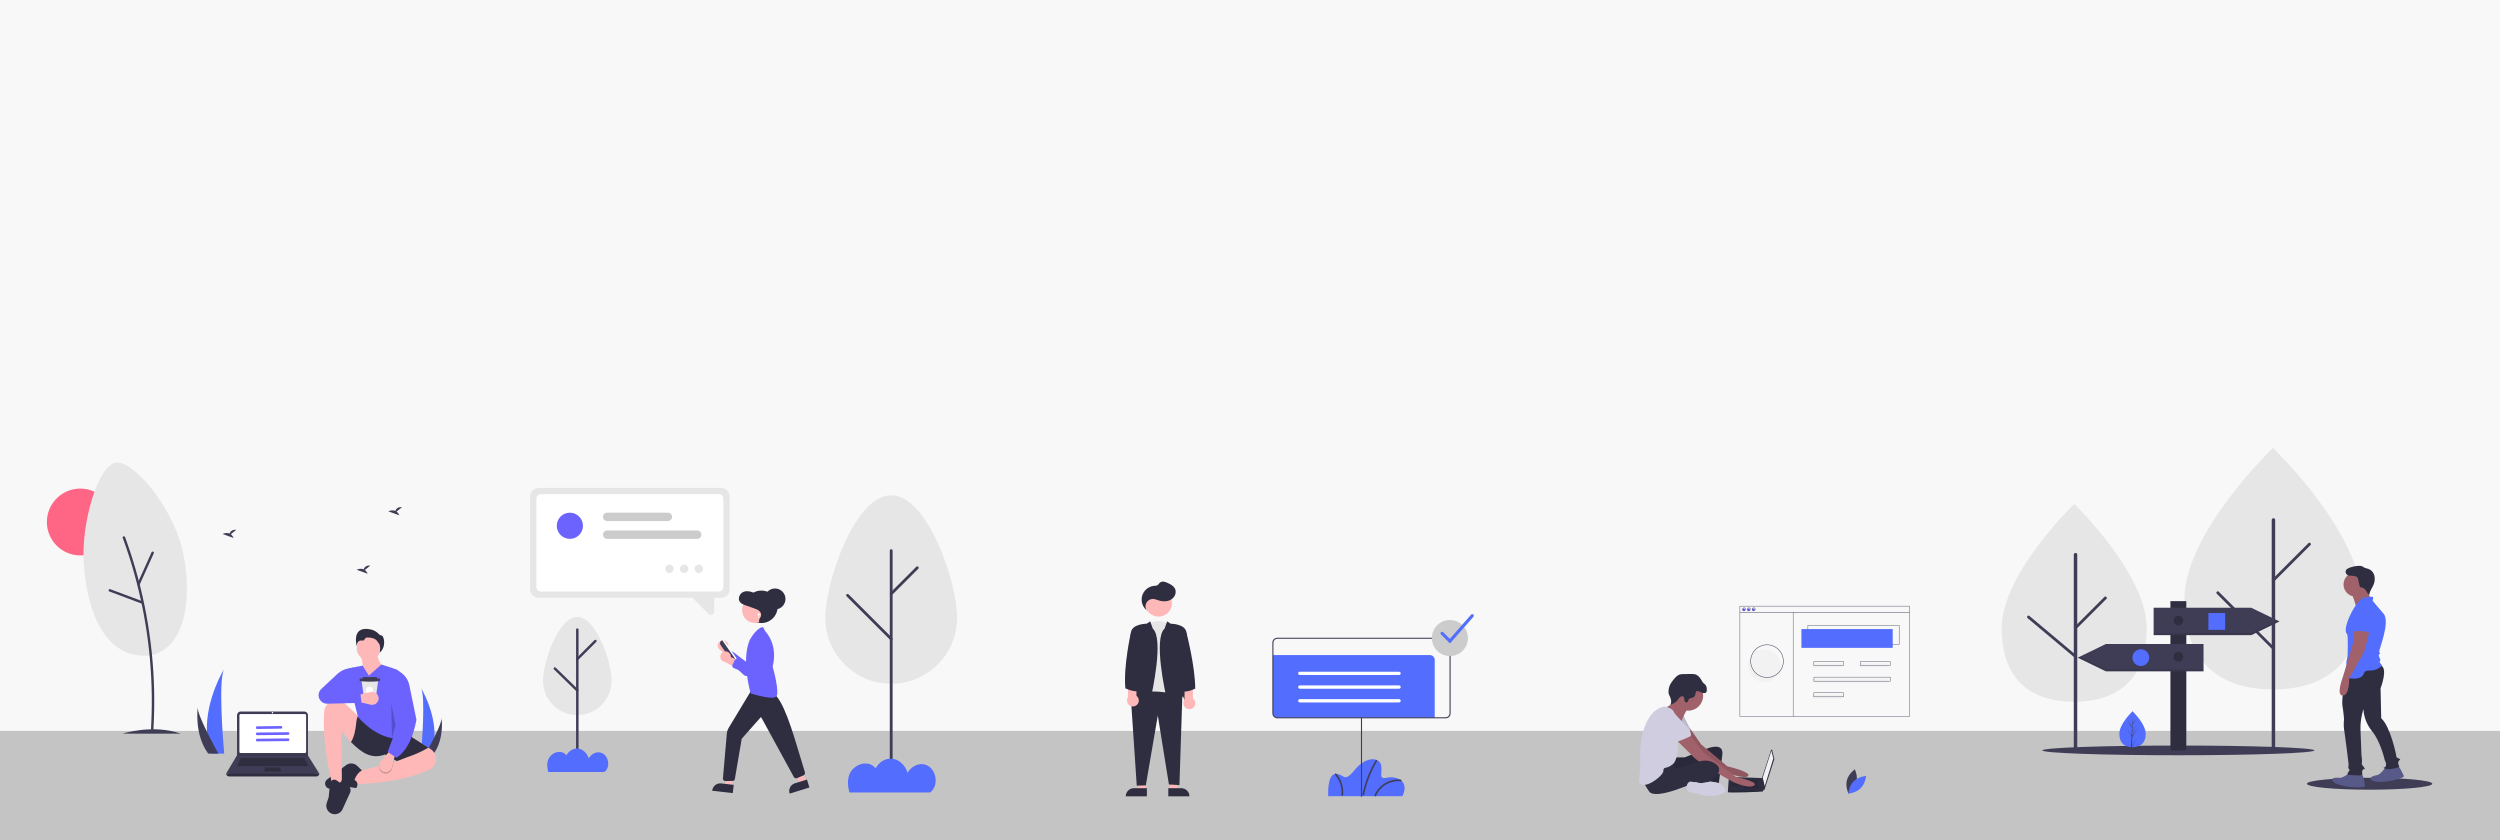 <svg width="1440" height="484" viewBox="0 0 1440 484" fill="none" xmlns="http://www.w3.org/2000/svg">
<rect width="1440" height="484" fill="#F8F8F8"/>
<rect y="421" width="1440" height="63" fill="#C4C4C4"/>
<g clip-path="url(#clip0)">
<path d="M807.758 458.626H765.079C765.079 458.626 764.214 445.938 769.333 445.794C774.451 445.649 773.875 451.417 780.291 443.487C786.707 435.557 794.493 435.989 795.502 440.675C796.511 445.361 793.556 449.11 798.962 447.956C804.369 446.803 812.155 449.831 807.758 458.626Z" fill="#536DFE"/>
<path d="M806.848 449.054C803.706 448.77 800.553 449.482 797.838 451.088C795.122 452.695 792.981 455.115 791.717 458.007C791.475 458.56 792.292 459.043 792.535 458.485C793.713 455.736 795.734 453.433 798.307 451.908C800.88 450.383 803.871 449.715 806.848 450.002C807.455 450.057 807.452 449.108 806.848 449.054Z" fill="#3F3D56"/>
<path d="M769.009 446.304C770.374 447.889 771.403 449.733 772.036 451.727C772.668 453.72 772.889 455.821 772.687 457.903C772.627 458.509 773.575 458.505 773.634 457.903C773.838 455.696 773.592 453.472 772.912 451.364C772.233 449.255 771.133 447.306 769.679 445.634C769.278 445.173 768.61 445.846 769.009 446.304Z" fill="#3F3D56"/>
<path d="M792.339 437.991C789.536 442.71 787.358 447.774 785.862 453.056C785.437 454.558 785.069 456.075 784.758 457.607C784.637 458.202 785.55 458.457 785.672 457.859C786.754 452.536 788.527 447.379 790.947 442.516C791.634 441.14 792.371 439.791 793.158 438.469C793.216 438.361 793.23 438.234 793.197 438.116C793.164 437.997 793.086 437.897 792.98 437.835C792.874 437.772 792.747 437.754 792.628 437.783C792.509 437.812 792.405 437.887 792.339 437.991V437.991Z" fill="#3F3D56"/>
<path d="M826.395 380.138V413.448H736.031C735.659 413.448 735.29 413.375 734.946 413.233C734.602 413.09 734.289 412.881 734.026 412.618C733.763 412.355 733.554 412.042 733.412 411.698C733.269 411.354 733.196 410.986 733.196 410.613V377.303H823.56C823.932 377.303 824.301 377.376 824.645 377.518C824.989 377.661 825.301 377.87 825.565 378.133C825.828 378.396 826.037 378.709 826.179 379.053C826.322 379.397 826.395 379.765 826.395 380.138Z" fill="#536DFE"/>
<path d="M784.534 413.448H783.902V458.942H784.534V413.448Z" fill="#3F3D56"/>
<path d="M832.713 413.764H735.724C734.97 413.763 734.247 413.463 733.714 412.93C733.181 412.397 732.881 411.675 732.88 410.921V370.166C732.881 369.412 733.181 368.69 733.714 368.156C734.247 367.623 734.97 367.324 735.724 367.323H832.713C833.467 367.324 834.19 367.623 834.723 368.156C835.256 368.69 835.556 369.412 835.557 370.166V410.921C835.556 411.675 835.256 412.397 834.723 412.93C834.19 413.463 833.467 413.763 832.713 413.764ZM735.724 367.955C735.137 367.955 734.575 368.188 734.16 368.603C733.746 369.018 733.513 369.58 733.512 370.166V410.921C733.513 411.507 733.746 412.069 734.16 412.484C734.575 412.898 735.137 413.132 735.724 413.132H832.713C833.3 413.132 833.862 412.898 834.276 412.484C834.691 412.069 834.924 411.507 834.925 410.921V370.166C834.924 369.58 834.691 369.018 834.276 368.603C833.862 368.188 833.3 367.955 832.713 367.955H735.724Z" fill="#3F3D56"/>
<path d="M805.86 388.806H748.677C748.425 388.806 748.184 388.706 748.006 388.528C747.829 388.351 747.729 388.109 747.729 387.858C747.729 387.607 747.829 387.366 748.006 387.188C748.184 387.01 748.425 386.91 748.677 386.91H805.86C806.111 386.91 806.352 387.01 806.53 387.188C806.707 387.366 806.807 387.607 806.807 387.858C806.807 388.109 806.707 388.351 806.53 388.528C806.352 388.706 806.111 388.806 805.86 388.806Z" fill="white"/>
<path d="M805.86 396.704H748.677C748.425 396.704 748.184 396.604 748.006 396.426C747.829 396.249 747.729 396.008 747.729 395.756C747.729 395.505 747.829 395.264 748.006 395.086C748.184 394.908 748.425 394.808 748.677 394.808H805.86C806.111 394.808 806.352 394.908 806.53 395.086C806.707 395.264 806.807 395.505 806.807 395.756C806.807 396.008 806.707 396.249 806.53 396.426C806.352 396.604 806.111 396.704 805.86 396.704Z" fill="white"/>
<path d="M805.86 404.602H748.677C748.425 404.602 748.184 404.502 748.006 404.325C747.829 404.147 747.729 403.906 747.729 403.654C747.729 403.403 747.829 403.162 748.006 402.984C748.184 402.807 748.425 402.707 748.677 402.707H805.86C806.111 402.707 806.352 402.807 806.53 402.984C806.707 403.162 806.807 403.403 806.807 403.654C806.807 403.906 806.707 404.147 806.53 404.325C806.352 404.502 806.111 404.602 805.86 404.602Z" fill="white"/>
<path d="M835.15 377.89C840.884 377.89 845.533 373.241 845.533 367.506C845.533 361.772 840.884 357.123 835.15 357.123C829.415 357.123 824.766 361.772 824.766 367.506C824.766 373.241 829.415 377.89 835.15 377.89Z" fill="#CCCCCC"/>
<path d="M835.193 370.632L829.997 365.436C829.828 365.267 829.734 365.037 829.734 364.798C829.735 364.559 829.83 364.33 829.999 364.161C830.168 363.992 830.397 363.897 830.636 363.897C830.875 363.896 831.104 363.991 831.274 364.159L835.106 367.992L847.337 354.045C847.495 353.865 847.718 353.755 847.957 353.74C848.196 353.724 848.431 353.804 848.611 353.962C848.791 354.12 848.9 354.342 848.916 354.581C848.932 354.82 848.852 355.055 848.695 355.235L835.193 370.632Z" fill="#536DFE"/>
<path d="M661.336 359.422C661.336 359.422 667.735 355.381 673.797 360.096L677.838 402.192C677.838 402.192 662.684 413.979 658.979 402.866L661.336 359.422Z" fill="#E6E6E6"/>
<path d="M659.774 455.104L655.901 455.103L654.611 440.219L659.775 440.164L659.774 455.104Z" fill="#FFB8B8"/>
<path d="M653.134 453.997H660.604V458.7H648.431C648.431 458.082 648.553 457.471 648.789 456.9C649.026 456.33 649.372 455.811 649.809 455.374C650.246 454.938 650.764 454.591 651.335 454.355C651.905 454.118 652.517 453.997 653.134 453.997Z" fill="#2F2E41"/>
<path d="M673.774 455.104L677.648 455.103L679.49 440.164L673.774 440.164L673.774 455.104Z" fill="#FFB8B8"/>
<path d="M685.117 458.7L672.944 458.7L672.944 453.997L680.414 453.997C681.661 453.997 682.858 454.492 683.74 455.374C684.622 456.256 685.117 457.452 685.117 458.7L685.117 458.7Z" fill="#2F2E41"/>
<path d="M651.402 402.361L654.769 452.54L659.989 452.371L666.893 412.127L673.292 451.866L679.354 452.203L681.038 400.34C681.038 400.34 655.443 394.615 651.402 402.361Z" fill="#2F2E41"/>
<path d="M667.293 355.162C671.578 355.162 675.052 351.688 675.052 347.403C675.052 343.117 671.578 339.643 667.293 339.643C663.008 339.643 659.533 343.117 659.533 347.403C659.533 351.688 663.008 355.162 667.293 355.162Z" fill="#FFB8B8"/>
<path d="M662.515 357.907L660.495 359.254C660.495 359.254 652.075 359.254 651.402 364.305C650.728 369.357 648.876 403.876 650.897 403.876C652.917 403.876 653.254 401.182 653.254 401.182C653.254 401.182 654.601 401.519 657.295 404.213C659.989 406.907 661.673 406.907 662.684 402.866C663.694 398.824 670.429 367.841 664.031 362.116L662.515 357.907Z" fill="#2F2E41"/>
<path d="M672.282 357.907L674.302 359.254C674.302 359.254 682.722 359.254 683.395 364.305C684.069 369.357 685.921 403.876 683.9 403.876C681.88 403.876 681.543 401.182 681.543 401.182C681.543 401.182 680.196 401.519 677.502 404.213C674.807 406.907 673.124 406.907 672.113 402.866C671.103 398.824 664.367 367.841 670.766 362.116L672.282 357.907Z" fill="#2F2E41"/>
<path d="M660.997 352.134C660.42 351.526 660.037 350.761 659.897 349.934C659.757 349.108 659.865 348.259 660.209 347.495C660.552 346.731 661.116 346.086 661.827 345.643C662.538 345.199 663.365 344.978 664.202 345.006C665.275 345.041 666.286 345.48 667.31 345.803C668.862 346.331 670.518 346.48 672.139 346.238C673.77 345.984 675.242 345.115 676.251 343.809C677.212 342.49 677.511 340.66 676.833 339.176C676.05 337.462 674.221 336.518 672.5 335.751C671.806 335.404 671.065 335.16 670.301 335.028C669.917 334.965 669.525 334.981 669.149 335.076C668.772 335.171 668.419 335.342 668.112 335.58C667.629 335.996 667.345 336.621 666.819 336.981C666.227 337.387 665.458 337.376 664.743 337.448C663.134 337.609 661.613 338.256 660.38 339.303C659.148 340.35 658.264 341.747 657.845 343.309C657.427 344.871 657.493 346.523 658.037 348.046C658.58 349.569 659.574 350.891 660.887 351.835" fill="#2F2E41"/>
<path d="M687.428 407.561C687.791 407.223 688.076 406.809 688.261 406.349C688.447 405.889 688.53 405.394 688.503 404.898C688.477 404.403 688.342 403.919 688.109 403.481C687.875 403.044 687.549 402.662 687.152 402.364L687.06 393.459L682.4 394.343L682.227 403.217C681.771 403.917 681.587 404.759 681.711 405.586C681.835 406.412 682.257 407.164 682.898 407.699C683.539 408.235 684.355 408.517 685.19 408.491C686.025 408.466 686.821 408.135 687.428 407.561Z" fill="#FFB8B8"/>
<path d="M654.888 405.982C655.251 405.643 655.535 405.229 655.721 404.769C655.907 404.309 655.989 403.814 655.963 403.319C655.936 402.823 655.802 402.339 655.568 401.902C655.335 401.464 655.008 401.083 654.611 400.785L654.52 391.88L649.86 392.764L649.686 401.637C649.23 402.337 649.047 403.18 649.17 404.006C649.294 404.832 649.716 405.584 650.358 406.12C650.999 406.655 651.814 406.937 652.649 406.911C653.484 406.886 654.281 406.555 654.888 405.982Z" fill="#FFB8B8"/>
<path d="M682.216 363.8L683.428 364.568C683.428 364.568 688.415 383.667 688.447 396.635C688.447 396.635 681.88 399.835 680.869 397.477C679.859 395.12 682.216 363.8 682.216 363.8Z" fill="#2F2E41"/>
<path d="M652.58 363.8L651.369 364.568C651.369 364.568 647.029 383.667 648.202 396.467C648.202 396.467 655.106 399.666 656.117 397.309C657.127 394.952 652.58 363.8 652.58 363.8Z" fill="#2F2E41"/>
</g>
<g clip-path="url(#clip1)">
<path d="M1069.28 450.832C1068.27 454.688 1064.72 457.098 1064.72 457.098C1064.72 457.098 1062.81 453.256 1063.82 449.4C1064.84 445.544 1068.38 443.134 1068.38 443.134C1068.38 443.134 1070.29 446.976 1069.28 450.832Z" fill="#3F3D56"/>
<path d="M1067.74 450.017C1064.91 452.818 1064.59 457.096 1064.59 457.096C1064.59 457.096 1068.87 456.83 1071.71 454.028C1074.54 451.226 1074.86 446.949 1074.86 446.949C1074.86 446.949 1070.58 447.215 1067.74 450.017Z" fill="#536DFE"/>
<path d="M964.983 436.246H970.324L983.485 431.096C983.485 431.096 992.832 427.281 992.069 434.529C991.306 441.778 989.971 451.506 989.971 451.506C989.971 451.506 985.774 449.598 983.485 450.171C981.196 450.743 982.722 438.535 982.722 438.535C982.722 438.535 964.029 447.5 962.312 446.356C960.595 445.211 960.214 437.2 960.214 437.2L964.983 436.246Z" fill="#2F2E41"/>
<path opacity="0.1" d="M964.983 436.246H970.324L983.485 431.096C983.485 431.096 992.832 427.281 992.069 434.529C991.306 441.778 989.971 451.506 989.971 451.506C989.971 451.506 985.774 449.598 983.485 450.171C981.196 450.743 982.722 438.535 982.722 438.535C982.722 438.535 964.029 447.5 962.312 446.356C960.595 445.211 960.214 437.2 960.214 437.2L964.983 436.246Z" fill="black"/>
<path d="M973.397 419.52L979.861 428.807L994.93 441.396C994.93 441.396 1008.86 444.639 1006.95 446.928C1005.04 449.217 993.404 444.639 993.404 444.639C993.404 444.639 976.046 432.049 975.474 431.096C974.902 430.142 968.607 421.177 968.607 421.177L973.397 419.52Z" fill="#A0616A"/>
<path opacity="0.1" d="M973.397 419.52L979.861 428.807L994.93 441.396C994.93 441.396 1008.86 444.639 1006.95 446.928C1005.04 449.217 993.404 444.639 993.404 444.639C993.404 444.639 976.046 432.049 975.474 431.096C974.902 430.142 968.607 421.177 968.607 421.177L973.397 419.52Z" fill="black"/>
<path d="M969.561 412.021L973.757 420.223C973.757 420.223 972.803 424.229 971.277 424.61C969.751 424.992 963.266 419.651 963.266 419.651L969.561 412.021Z" fill="#D0CDE1"/>
<path opacity="0.1" d="M969.561 412.021L973.757 420.223C973.757 420.223 972.803 424.229 971.277 424.61C969.751 424.992 963.266 419.651 963.266 419.651L969.561 412.021Z" fill="black"/>
<path d="M1020.76 431.999L1022 437.112C1022.01 437.169 1022.01 437.229 1021.99 437.285L1016.37 454.857C1016.34 454.927 1016.3 454.987 1016.24 455.027C1016.18 455.067 1016.1 455.085 1016.03 455.078C1015.96 455.071 1015.89 455.039 1015.84 454.988C1015.79 454.936 1015.75 454.869 1015.74 454.796L1014.97 447.951C1014.96 447.905 1014.97 447.859 1014.98 447.816L1020.14 431.975C1020.16 431.909 1020.21 431.852 1020.26 431.812C1020.32 431.772 1020.39 431.752 1020.46 431.755C1020.53 431.758 1020.59 431.783 1020.65 431.827C1020.7 431.871 1020.74 431.931 1020.76 431.999Z" fill="#2F2E41"/>
<path d="M1020.3 432.431L1021.44 436.818L1016.48 452.841L1015.34 447.882L1020.3 432.431Z" fill="#F2F2F2"/>
<path d="M995.312 456.275C995.503 456.847 1015.15 456.084 1015.34 455.893C1015.51 455.654 1015.65 455.398 1015.76 455.13C1015.94 454.749 1016.1 454.367 1016.1 454.367L1015.34 448.191L995.884 447.5C995.884 447.5 995.398 452.734 995.298 455.13C995.274 455.735 995.274 456.16 995.312 456.275Z" fill="#2F2E41"/>
<path opacity="0.1" d="M1012.86 449.026L1013.24 454.367H1004.66V449.026H1012.86Z" fill="black"/>
<path opacity="0.1" d="M1001.8 450.743L1001.85 450.733L1001.61 453.032H996.838V450.743H1001.8Z" fill="black"/>
<path opacity="0.1" d="M995.312 456.275C995.503 456.847 1015.15 456.084 1015.34 455.893C1015.51 455.654 1015.65 455.398 1015.76 455.13H995.298C995.274 455.735 995.274 456.16 995.312 456.275Z" fill="black"/>
<path d="M972.422 409.35C977.162 409.35 981.006 405.507 981.006 400.766C981.006 396.026 977.162 392.183 972.422 392.183C967.681 392.183 963.838 396.026 963.838 400.766C963.838 405.507 967.681 409.35 972.422 409.35Z" fill="#A0616A"/>
<path d="M971.849 408.396C971.849 408.396 968.988 413.356 968.416 416.026C967.844 418.697 959.832 410.685 959.832 410.685L958.783 407.919C958.783 407.919 966.318 404.391 965.745 401.529C965.173 398.668 971.849 408.396 971.849 408.396Z" fill="#A0616A"/>
<path d="M973.375 423.275L981.196 433.575L999.89 447.5C999.89 447.5 1013.43 450.361 1010.38 452.46C1007.33 454.558 998.555 450.552 998.555 450.552C998.555 450.552 979.67 440.442 975.665 436.246C971.659 432.049 964.219 424.992 964.219 424.992L973.375 423.275Z" fill="#A0616A"/>
<path d="M962.884 439.298L965.173 442.922L978.834 438.624C981.832 437.681 985.118 438.028 987.777 439.703C990.162 441.205 991.688 443.59 988.254 447.119C981.387 454.176 976.809 450.361 976.809 450.361C976.809 450.361 953.728 461.234 949.913 455.893C946.098 450.552 945.908 447.882 945.908 447.882C945.908 447.882 960.595 438.726 962.884 439.298Z" fill="#2F2E41"/>
<path d="M991.497 451.887C991.497 451.887 997.601 455.893 990.352 457.801C983.104 459.708 977.763 457.038 977.763 457.038C977.763 457.038 971.468 457.038 971.468 453.795C971.468 450.552 973.566 450.171 973.566 450.171L980.052 451.124C980.052 451.124 987.873 449.026 991.497 451.887Z" fill="#D0CDE1"/>
<path d="M979.463 398.607C980.048 398.868 980.627 399.176 981.262 399.251C981.897 399.327 982.621 399.105 982.921 398.541C983.084 398.236 983.102 397.877 983.11 397.531C983.133 396.484 983.057 395.352 982.393 394.541C981.971 394.025 981.354 393.7 980.917 393.197C980.603 392.836 980.395 392.399 980.17 391.977C979.32 390.38 978.061 388.845 976.311 388.384C975.58 388.192 974.814 388.202 974.058 388.212L969.651 388.274C968.938 388.284 968.214 388.296 967.531 388.503C966.113 388.931 965.08 390.124 964.134 391.265C963.427 392.118 962.717 392.981 962.186 393.954C961.425 395.374 961.04 396.965 961.068 398.576C961.062 398.99 961.115 399.402 961.226 399.8C961.356 400.165 961.517 400.518 961.707 400.856C962.533 402.479 963.024 404.506 962.093 406.072C963.71 405.412 965.31 404.546 966.376 403.163C966.853 402.544 967.228 401.82 967.863 401.366C968.499 400.912 969.535 400.873 969.943 401.539C970.083 401.808 970.156 402.108 970.153 402.412C970.183 402.912 970.182 403.431 970.395 403.885C970.607 404.339 971.112 404.706 971.594 404.57C972.424 404.336 972.345 403.061 972.985 402.482C973.47 402.042 974.22 402.126 974.844 401.927C975.571 401.694 976.117 401.064 976.428 400.367C976.664 399.837 976.66 398.45 977.108 398.163C977.668 397.803 978.944 398.375 979.463 398.607Z" fill="#2F2E41"/>
<path d="M958.102 407.015C958.488 406.912 958.894 406.913 959.28 407.018C960.505 407.346 963.249 408.217 963.838 409.541C964.601 411.258 967.272 413.928 967.272 413.928C967.272 413.928 970.896 417.552 970.133 420.032C969.37 422.512 966.509 425.373 966.509 425.373C966.509 425.373 967.272 437.2 963.457 440.252C959.641 443.304 958.115 441.205 958.115 444.067C958.115 446.928 946.289 455.893 944 450.361C944 450.361 945.145 440.061 944.763 436.437C944.387 432.865 944.937 410.579 958.102 407.015Z" fill="#D0CDE1"/>
<path d="M964.22 411.83C964.22 411.83 975.855 420.414 973.757 424.038C973.757 424.038 966.699 427.471 965.173 427.281C963.647 427.09 957.734 420.414 956.208 419.841C954.682 419.269 953.919 408.969 964.22 411.83Z" fill="#D0CDE1"/>
<path d="M1016.21 392.848C1021.41 392.848 1025.63 388.629 1025.63 383.425C1025.63 378.221 1021.41 374.002 1016.21 374.002C1011 374.002 1006.78 378.221 1006.78 383.425C1006.78 388.629 1011 392.848 1016.21 392.848Z" fill="#F2F2F2"/>
<path d="M1094.04 371.187H1041.23V360.137H1094.04V371.187ZM1041.46 370.954H1093.8V360.37H1041.46V370.954Z" fill="#3F3D56"/>
<path d="M1090.2 362.347H1037.62V373.164H1090.2V362.347Z" fill="#536DFE"/>
<path d="M1004.39 352.024C1004.84 352.024 1005.2 351.66 1005.2 351.21C1005.2 350.76 1004.84 350.396 1004.39 350.396C1003.94 350.396 1003.58 350.76 1003.58 351.21C1003.58 351.66 1003.94 352.024 1004.39 352.024Z" fill="#6C63FF"/>
<path d="M1007.18 352.024C1007.63 352.024 1008 351.66 1008 351.21C1008 350.76 1007.63 350.396 1007.18 350.396C1006.73 350.396 1006.37 350.76 1006.37 351.21C1006.37 351.66 1006.73 352.024 1007.18 352.024Z" fill="#6C63FF"/>
<path d="M1009.97 352.024C1010.42 352.024 1010.79 351.66 1010.79 351.21C1010.79 350.76 1010.42 350.396 1009.97 350.396C1009.52 350.396 1009.16 350.76 1009.16 351.21C1009.16 351.66 1009.52 352.024 1009.97 352.024Z" fill="#6C63FF"/>
<path d="M1100 412.74H1002.06V349H1100V412.74ZM1002.3 412.507H1099.77V349.233H1002.3V412.507Z" fill="#3F3D56"/>
<path d="M1099.88 352.528H1002.18V352.761H1099.88V352.528Z" fill="#3F3D56"/>
<path d="M1004.62 351.792C1004.44 351.792 1004.26 351.737 1004.11 351.635C1003.95 351.532 1003.83 351.387 1003.76 351.217C1003.69 351.047 1003.67 350.86 1003.71 350.679C1003.75 350.499 1003.84 350.333 1003.97 350.203C1004.1 350.073 1004.26 349.984 1004.44 349.948C1004.62 349.912 1004.81 349.931 1004.98 350.001C1005.15 350.072 1005.29 350.191 1005.4 350.344C1005.5 350.497 1005.55 350.677 1005.55 350.861C1005.55 351.108 1005.46 351.344 1005.28 351.519C1005.11 351.693 1004.87 351.791 1004.62 351.792ZM1004.62 350.163C1004.49 350.163 1004.35 350.204 1004.24 350.281C1004.12 350.357 1004.03 350.466 1003.98 350.594C1003.93 350.721 1003.91 350.862 1003.94 350.997C1003.97 351.133 1004.03 351.257 1004.13 351.354C1004.23 351.452 1004.35 351.519 1004.49 351.545C1004.62 351.572 1004.76 351.559 1004.89 351.506C1005.02 351.453 1005.13 351.363 1005.2 351.249C1005.28 351.134 1005.32 350.999 1005.32 350.861C1005.32 350.676 1005.25 350.499 1005.12 350.368C1004.99 350.237 1004.81 350.163 1004.62 350.163Z" fill="#3F3D56"/>
<path d="M1007.41 351.792C1007.23 351.792 1007.05 351.737 1006.9 351.635C1006.74 351.532 1006.63 351.387 1006.56 351.217C1006.48 351.047 1006.47 350.86 1006.5 350.679C1006.54 350.499 1006.63 350.333 1006.76 350.203C1006.89 350.073 1007.05 349.984 1007.23 349.948C1007.41 349.912 1007.6 349.931 1007.77 350.001C1007.94 350.072 1008.09 350.191 1008.19 350.344C1008.29 350.497 1008.35 350.677 1008.35 350.861C1008.34 351.108 1008.25 351.344 1008.07 351.519C1007.9 351.693 1007.66 351.791 1007.41 351.792ZM1007.41 350.163C1007.28 350.163 1007.14 350.204 1007.03 350.281C1006.91 350.357 1006.82 350.466 1006.77 350.594C1006.72 350.721 1006.7 350.862 1006.73 350.997C1006.76 351.133 1006.82 351.257 1006.92 351.354C1007.02 351.452 1007.14 351.519 1007.28 351.545C1007.41 351.572 1007.55 351.559 1007.68 351.506C1007.81 351.453 1007.92 351.363 1008 351.249C1008.07 351.134 1008.11 350.999 1008.11 350.861C1008.11 350.676 1008.04 350.499 1007.91 350.368C1007.78 350.237 1007.6 350.163 1007.41 350.163Z" fill="#3F3D56"/>
<path d="M1010.21 351.792C1010.02 351.792 1009.84 351.737 1009.69 351.635C1009.54 351.532 1009.42 351.387 1009.35 351.217C1009.28 351.047 1009.26 350.86 1009.29 350.679C1009.33 350.499 1009.42 350.333 1009.55 350.203C1009.68 350.073 1009.84 349.984 1010.02 349.948C1010.21 349.912 1010.39 349.931 1010.56 350.001C1010.73 350.072 1010.88 350.191 1010.98 350.344C1011.08 350.497 1011.14 350.677 1011.14 350.861C1011.14 351.108 1011.04 351.344 1010.86 351.519C1010.69 351.693 1010.45 351.791 1010.21 351.792ZM1010.21 350.163C1010.07 350.163 1009.93 350.204 1009.82 350.281C1009.7 350.357 1009.61 350.466 1009.56 350.594C1009.51 350.721 1009.49 350.862 1009.52 350.997C1009.55 351.133 1009.62 351.257 1009.71 351.354C1009.81 351.452 1009.93 351.519 1010.07 351.545C1010.21 351.572 1010.35 351.559 1010.47 351.506C1010.6 351.453 1010.71 351.363 1010.79 351.249C1010.86 351.134 1010.9 350.999 1010.9 350.861C1010.9 350.676 1010.83 350.499 1010.7 350.368C1010.57 350.237 1010.39 350.163 1010.21 350.163Z" fill="#3F3D56"/>
<path d="M1032.97 352.645H1032.74V412.714H1032.97V352.645Z" fill="#3F3D56"/>
<path d="M1060.95 382.178H1043.85V384.505H1060.95V382.178Z" fill="#F2F2F2"/>
<path d="M1087.81 382.178H1070.72V384.505H1087.81V382.178Z" fill="#F2F2F2"/>
<path d="M1061.99 383.458H1044.66V380.899H1061.99V383.458ZM1044.89 383.225H1061.76V381.131H1044.89V383.225Z" fill="#3F3D56"/>
<path d="M1060.95 400.207H1043.85V402.533H1060.95V400.207Z" fill="#F2F2F2"/>
<path d="M1061.99 401.486H1044.66V398.927H1061.99V401.486ZM1044.89 401.254H1061.76V399.16H1044.89V401.254Z" fill="#3F3D56"/>
<path d="M1087.87 390.96H1043.91V393.286H1087.87V390.96Z" fill="#F2F2F2"/>
<path d="M1088.92 392.472H1044.72V389.913H1088.92V392.472ZM1044.95 392.239H1088.69V390.146H1044.95V392.239Z" fill="#3F3D56"/>
<path d="M1088.86 383.458H1071.53V380.899H1088.86V383.458ZM1071.76 383.225H1088.63V381.131H1071.76V383.225Z" fill="#3F3D56"/>
<path d="M1017.8 390.384C1015.91 390.384 1014.06 389.822 1012.48 388.771C1010.91 387.72 1009.68 386.225 1008.96 384.477C1008.24 382.729 1008.05 380.805 1008.42 378.949C1008.79 377.093 1009.7 375.388 1011.03 374.05C1012.37 372.712 1014.08 371.8 1015.93 371.431C1017.79 371.062 1019.71 371.251 1021.46 371.976C1023.21 372.7 1024.7 373.926 1025.76 375.5C1026.81 377.073 1027.37 378.923 1027.37 380.815C1027.37 383.352 1026.36 385.784 1024.56 387.578C1022.77 389.372 1020.34 390.381 1017.8 390.384ZM1017.8 371.537C1015.97 371.537 1014.17 372.081 1012.65 373.101C1011.12 374.12 1009.93 375.569 1009.23 377.265C1008.53 378.96 1008.34 380.826 1008.7 382.626C1009.06 384.425 1009.94 386.079 1011.24 387.376C1012.54 388.674 1014.19 389.557 1015.99 389.915C1017.79 390.273 1019.66 390.09 1021.35 389.387C1023.05 388.685 1024.5 387.496 1025.52 385.97C1026.53 384.444 1027.08 382.65 1027.08 380.815C1027.08 378.356 1026.1 375.997 1024.36 374.258C1022.62 372.518 1020.26 371.54 1017.8 371.537Z" fill="#3F3D56"/>
</g>
<g clip-path="url(#clip2)">
<path d="M46.244 319.914C56.873 319.914 65.489 311.298 65.489 300.67C65.489 290.041 56.873 281.425 46.244 281.425C35.616 281.425 27 290.041 27 300.67C27 311.298 35.616 319.914 46.244 319.914Z" fill="#FF6584"/>
<path d="M250.266 424.478C250.178 427.753 249.63 431 248.636 434.123C248.613 434.196 248.59 434.267 248.566 434.339H242.483C242.49 434.274 242.496 434.202 242.503 434.123C242.908 429.46 245.247 401.082 242.451 396.229C242.695 396.623 250.738 409.662 250.266 424.478Z" fill="#536DFE"/>
<path d="M249.81 434.123C249.759 434.196 249.706 434.268 249.652 434.339H245.089C245.123 434.278 245.163 434.205 245.21 434.123C245.964 432.762 248.195 428.695 250.266 424.478C252.492 419.946 254.534 415.242 254.362 413.54C254.415 413.923 255.955 425.628 249.81 434.123Z" fill="#3F3D56"/>
<path d="M203.756 451.791L204.606 444.781L228.61 438.621L225.848 430.337C227.772 424.819 231.149 422.115 237.319 424.814L247.932 431.407C248.964 432.048 249.804 432.954 250.365 434.031C250.926 435.107 251.188 436.315 251.122 437.528C251.058 438.745 250.665 439.922 249.987 440.935C249.308 441.948 248.369 442.759 247.268 443.282C235.387 448.914 220.244 451.069 203.756 451.791Z" fill="#FFB8B8"/>
<path d="M205.243 453.916L197.809 452.853L190.855 454.273C190.429 454.36 189.989 454.353 189.566 454.253C189.142 454.154 188.746 453.963 188.403 453.695C188.061 453.427 187.781 453.088 187.582 452.701C187.384 452.315 187.271 451.889 187.253 451.455C187.233 450.969 187.331 450.485 187.539 450.046C187.747 449.606 188.058 449.224 188.447 448.931L199.344 440.721C200.278 440.017 201.433 439.669 202.601 439.74C203.769 439.81 204.873 440.295 205.716 441.106L208.43 443.719C206.488 444.924 205.044 446.731 204.181 449.242C206.047 450.268 206.401 451.826 205.243 453.916Z" fill="#2F2E41"/>
<path d="M212.344 380.319C216.142 380.319 219.22 377.241 219.22 373.444C219.22 369.646 216.142 366.568 212.344 366.568C208.547 366.568 205.469 369.646 205.469 373.444C205.469 377.241 208.547 380.319 212.344 380.319Z" fill="#FFB8B8"/>
<path d="M223.087 387.003L207.686 393.482C208.938 387.197 209.562 381.472 207.686 377.975L217.564 376.807C217.074 379.494 219.573 383.094 223.087 387.003Z" fill="#FFB8B8"/>
<path d="M196.959 451.579L191.224 451.154C187.71 436.502 185.911 422.654 186.696 410.015C186.807 408.17 187.629 406.439 188.988 405.187C190.347 403.934 192.139 403.257 193.987 403.297C195.763 403.337 197.46 404.038 198.746 405.262L206.163 412.32C209.471 415.443 212.038 419.266 213.678 423.509C215.779 429.011 215.025 432.095 210.01 431.571C206.876 431.222 203.995 429.69 201.953 427.287L196.534 420.99L196.959 451.579Z" fill="#FFB8B8"/>
<path d="M192.518 468.99C191.766 468.941 191.035 468.719 190.383 468.342C189.731 467.966 189.174 467.444 188.756 466.817C188.337 466.191 188.069 465.476 187.971 464.729C187.874 463.982 187.949 463.223 188.192 462.51L189.312 459.226L190.162 450.942C191.47 448.271 193.324 448.67 195.472 450.729C196.838 450.595 197.131 449.23 196.959 447.331L201.265 453.127C201.634 453.624 201.863 454.209 201.928 454.824C201.993 455.439 201.892 456.059 201.636 456.622L197.302 466.128C196.889 467.034 196.21 467.793 195.355 468.304C194.501 468.815 193.511 469.054 192.518 468.99Z" fill="#2F2E41"/>
<path d="M246.772 430.655C238.912 435.116 236.449 435.246 228.61 438.409L221.812 434.585C213.829 437.537 208.229 433.491 202.163 427.469C206.133 420.858 204.377 412.266 206.837 412.387L236.257 421.628L237.531 424.814L246.772 430.655Z" fill="#2F2E41"/>
<path d="M237.319 423.752C226.931 428.248 215.746 423.488 206.199 413.024L199.878 387.495C199.803 387.214 199.787 386.92 199.83 386.633C199.873 386.345 199.975 386.069 200.128 385.822C200.282 385.575 200.485 385.362 200.724 385.196C200.963 385.031 201.234 384.916 201.519 384.859L208.855 383.392L212.466 389.127L219.688 382.754L227.358 385.262C228.378 385.595 229.288 386.2 229.991 387.01C230.694 387.82 231.164 388.807 231.35 389.863L237.319 423.752Z" fill="#6C63FF"/>
<path opacity="0.2" d="M220.819 445.394C220.258 445.181 219.757 444.836 219.357 444.389C218.957 443.941 218.671 443.404 218.521 442.823C218.372 442.242 218.364 441.634 218.498 441.049C218.633 440.465 218.905 439.921 219.293 439.463L224.149 433.736L227.548 435.647L225.798 442.782C225.671 443.299 225.436 443.782 225.108 444.201C224.781 444.62 224.368 444.964 223.897 445.211C223.426 445.458 222.908 445.602 222.378 445.633C221.847 445.665 221.316 445.584 220.819 445.394Z" fill="black"/>
<path d="M220.819 444.545C220.258 444.331 219.757 443.986 219.357 443.539C218.957 443.091 218.671 442.555 218.521 441.974C218.372 441.393 218.364 440.784 218.498 440.2C218.633 439.615 218.905 439.071 219.293 438.613L224.149 432.886L227.548 434.798L225.798 441.933C225.671 442.449 225.436 442.933 225.108 443.351C224.781 443.77 224.368 444.114 223.897 444.361C223.426 444.608 222.908 444.752 222.378 444.784C221.847 444.815 221.316 444.734 220.819 444.545Z" fill="#FFB8B8"/>
<path d="M228.397 436.497L223.299 433.098L230.734 413.343L227.973 385.516L230.492 387.09C231.844 387.935 233.01 389.046 233.919 390.355C234.829 391.664 235.463 393.145 235.784 394.707L239.868 414.618C238.081 423.795 235.102 431.87 228.397 436.497Z" fill="#6C63FF"/>
<path opacity="0.2" d="M225.317 404.952L227.866 417.698L225.77 425.152L225.317 404.952Z" fill="black"/>
<path d="M205.62 372.854C205.62 372.854 201.658 359.887 213.767 362.606C215.646 363.028 217.268 364.12 218.559 365.548C218.675 365.673 218.816 365.771 218.974 365.836C219.132 365.9 219.301 365.929 219.471 365.921C221.406 365.921 222.601 372.833 218.732 375.873C218.732 375.873 219.521 371.783 218.086 370.389C217.828 370.153 217.612 369.875 217.448 369.567C216.514 367.683 213.374 367.064 211.209 367.225C210.104 367.307 210.007 369.234 208.783 368.965C205.999 368.352 205.11 371.578 205.62 372.854Z" fill="#2F2E41"/>
<path d="M217.808 392.101L217.728 392.688L217.234 396.31L216.423 402.243L216.22 403.729C216.205 403.842 216.149 403.946 216.063 404.021C215.976 404.096 215.866 404.138 215.751 404.138H210.347C210.233 404.138 210.123 404.097 210.037 404.022C209.95 403.947 209.894 403.843 209.878 403.73L209.672 402.243L208.848 396.31L208.344 392.685L208.264 392.102C208.254 392.035 208.259 391.966 208.279 391.902C208.298 391.837 208.331 391.777 208.375 391.726C208.42 391.675 208.475 391.634 208.536 391.606C208.598 391.578 208.665 391.563 208.732 391.563H217.339C217.407 391.563 217.474 391.578 217.535 391.606C217.597 391.634 217.652 391.674 217.696 391.725C217.74 391.776 217.773 391.836 217.793 391.901C217.812 391.965 217.818 392.034 217.808 392.101Z" fill="#E6E6E6"/>
<path d="M209.302 389.991H216.797C216.859 389.991 216.921 390.004 216.978 390.027C217.036 390.051 217.088 390.086 217.132 390.13C217.176 390.174 217.211 390.226 217.234 390.284C217.258 390.341 217.27 390.402 217.27 390.465V391.09C217.27 391.215 217.221 391.336 217.132 391.425C217.043 391.513 216.923 391.563 216.797 391.563H209.302C209.177 391.563 209.056 391.513 208.968 391.425C208.879 391.336 208.829 391.215 208.829 391.09V390.465C208.829 390.402 208.841 390.341 208.865 390.283C208.889 390.226 208.924 390.174 208.968 390.13C209.012 390.086 209.064 390.051 209.121 390.027C209.179 390.004 209.24 389.991 209.302 389.991Z" fill="#3F3D56"/>
<path d="M218.485 392.349C214.872 392.743 211.227 392.743 207.614 392.349C207.552 392.349 207.49 392.337 207.433 392.313C207.376 392.289 207.323 392.254 207.279 392.21C207.236 392.167 207.201 392.114 207.177 392.057C207.153 392 207.141 391.938 207.141 391.876V391.251C207.141 391.188 207.153 391.127 207.177 391.069C207.201 391.012 207.236 390.96 207.279 390.916C207.323 390.872 207.376 390.837 207.433 390.813C207.49 390.79 207.552 390.777 207.614 390.777C211.224 391.221 214.875 391.221 218.485 390.777C218.611 390.777 218.731 390.827 218.82 390.916C218.909 391.005 218.959 391.125 218.959 391.251V391.876C218.959 392.001 218.909 392.122 218.82 392.21C218.731 392.299 218.611 392.349 218.485 392.349Z" fill="#3F3D56"/>
<path d="M212.83 399.612C213.959 399.612 214.873 398.698 214.873 397.57C214.873 396.441 213.959 395.527 212.83 395.527C211.702 395.527 210.788 396.441 210.788 397.57C210.788 398.698 211.702 399.612 212.83 399.612Z" fill="white"/>
<path d="M218.082 401.867C218.144 402.464 218.062 403.067 217.843 403.625C217.624 404.184 217.274 404.681 216.823 405.077C216.371 405.472 215.832 405.753 215.25 405.897C214.667 406.041 214.059 406.043 213.475 405.903L206.174 404.15L206.348 400.254L213.506 398.6C214.024 398.481 214.562 398.472 215.083 398.576C215.605 398.68 216.098 398.893 216.531 399.202C216.963 399.511 217.325 399.908 217.593 400.368C217.86 400.827 218.027 401.338 218.082 401.867Z" fill="#FFB8B8"/>
<path d="M208.217 404.846L188.513 405.339C187.801 405.357 187.095 405.219 186.442 404.936C185.789 404.653 185.206 404.23 184.733 403.699C184.26 403.167 183.909 402.539 183.704 401.857C183.499 401.176 183.445 400.458 183.545 399.754C183.703 398.65 184.233 397.634 185.047 396.872L194.324 388.193C196.045 386.583 198.189 385.498 200.505 385.063L203.757 384.454L205.668 398.898L194.622 397.624L207.58 399.111L208.217 404.846Z" fill="#6C63FF"/>
<path d="M182.258 447.232H131.953C131.506 447.232 131.077 447.055 130.76 446.738C130.444 446.422 130.266 445.993 130.266 445.546C148.502 443.426 166.395 443.426 183.945 445.546C183.945 445.993 183.767 446.422 183.451 446.738C183.135 447.055 182.705 447.232 182.258 447.232Z" fill="#2F2E41"/>
<path d="M183.945 445.645L130.266 445.546L136.488 435.078L136.517 435.028V411.958C136.517 411.678 136.572 411.401 136.68 411.142C136.787 410.884 136.944 410.649 137.142 410.451C137.34 410.253 137.575 410.096 137.834 409.988C138.092 409.881 138.37 409.826 138.65 409.826H175.264C175.544 409.826 175.821 409.881 176.08 409.988C176.339 410.096 176.574 410.253 176.772 410.451C176.97 410.649 177.127 410.884 177.234 411.142C177.341 411.401 177.396 411.678 177.396 411.958V435.187L183.945 445.645Z" fill="#3F3D56"/>
<path d="M138.601 411.314C138.417 411.315 138.24 411.388 138.11 411.518C137.98 411.648 137.907 411.825 137.906 412.009V433.044C137.907 433.228 137.98 433.404 138.11 433.535C138.24 433.665 138.417 433.738 138.601 433.738H175.61C175.794 433.738 175.971 433.665 176.101 433.535C176.231 433.404 176.305 433.228 176.305 433.044V412.009C176.305 411.825 176.231 411.648 176.101 411.518C175.971 411.388 175.794 411.315 175.61 411.314L138.601 411.314Z" fill="white"/>
<path d="M138.844 436.517C138.787 436.517 138.731 436.533 138.684 436.564C138.636 436.594 138.598 436.638 138.574 436.69L136.657 440.857C136.636 440.902 136.627 440.952 136.63 441.002C136.634 441.052 136.65 441.1 136.676 441.142C136.703 441.184 136.74 441.219 136.784 441.243C136.828 441.267 136.877 441.279 136.927 441.279H177.239C177.29 441.279 177.34 441.266 177.384 441.242C177.428 441.217 177.466 441.181 177.492 441.138C177.519 441.095 177.534 441.046 177.536 440.995C177.539 440.944 177.528 440.894 177.505 440.848L175.422 436.681C175.397 436.632 175.359 436.59 175.312 436.561C175.265 436.532 175.211 436.516 175.156 436.517L138.844 436.517Z" fill="#2F2E41"/>
<path d="M156.957 410.967C157.203 410.967 157.403 410.767 157.403 410.521C157.403 410.274 157.203 410.074 156.957 410.074C156.71 410.074 156.51 410.274 156.51 410.521C156.51 410.767 156.71 410.967 156.957 410.967Z" fill="white"/>
<path d="M152.994 442.073C152.929 442.073 152.865 442.095 152.813 442.134C152.762 442.174 152.724 442.23 152.707 442.293L152.226 444.079C152.214 444.123 152.213 444.17 152.222 444.214C152.23 444.259 152.25 444.301 152.277 444.338C152.305 444.374 152.341 444.403 152.382 444.424C152.423 444.444 152.468 444.454 152.514 444.454H161.658C161.706 444.454 161.752 444.443 161.795 444.421C161.837 444.399 161.873 444.368 161.901 444.329C161.928 444.291 161.946 444.246 161.953 444.199C161.959 444.152 161.955 444.104 161.939 444.059L161.321 442.273C161.301 442.215 161.263 442.164 161.213 442.128C161.162 442.092 161.102 442.073 161.04 442.073H152.994Z" fill="#2F2E41"/>
<path d="M177.396 434.681V435.078H136.488L136.518 435.028V434.681H177.396Z" fill="#2F2E41"/>
<path d="M119.155 421.444C119.267 425.643 119.97 429.804 121.244 433.807C121.273 433.9 121.304 433.991 121.334 434.084H129.13C129.122 434.001 129.114 433.908 129.105 433.807C128.586 427.83 125.588 391.457 129.172 385.237C128.859 385.742 118.55 402.455 119.155 421.444Z" fill="#536DFE"/>
<path d="M119.74 433.807C119.805 433.9 119.873 433.992 119.942 434.084H125.791C125.747 434.005 125.695 433.912 125.636 433.807C124.669 432.063 121.81 426.849 119.155 421.444C116.302 415.635 113.685 409.607 113.905 407.425C113.837 407.917 111.863 422.919 119.74 433.807Z" fill="#3F3D56"/>
<path d="M132.931 307.726L136.101 305.191C133.638 304.919 132.627 306.262 132.212 307.325C130.289 306.526 128.194 307.573 128.194 307.573L134.537 309.876C134.217 309.021 133.66 308.275 132.931 307.726Z" fill="#3F3D56"/>
<path d="M228.401 294.677L231.571 292.141C229.108 291.87 228.096 293.213 227.682 294.276C225.759 293.477 223.664 294.524 223.664 294.524L230.006 296.826C229.686 295.972 229.129 295.226 228.401 294.677Z" fill="#3F3D56"/>
<path d="M210.148 328.32L213.318 325.785C210.856 325.513 209.844 326.856 209.43 327.919C207.506 327.12 205.412 328.167 205.412 328.167L211.754 330.469C211.434 329.615 210.877 328.869 210.148 328.32Z" fill="#3F3D56"/>
<path d="M86.801 377.53C108.607 372.805 111 339.5 104.605 314.983C98.21 290.465 76.376 264.722 66.5 266.5C56.624 268.278 46.519 300.996 48.274 325.139C50.583 356.905 62.937 380.128 86.801 377.53Z" fill="#E6E6E6"/>
<path d="M70.673 309.766C73.191 316.612 75.431 323.55 77.394 330.582C79.353 337.607 81.029 344.703 82.421 351.87C83.814 359.034 84.918 366.247 85.733 373.507C86.545 380.755 87.066 388.028 87.298 395.325C87.528 402.614 87.464 409.905 87.107 417.197C87.063 418.091 87.015 418.984 86.962 419.877C86.908 420.791 88.331 420.788 88.385 419.877C88.815 412.561 88.95 405.237 88.789 397.904C88.628 390.613 88.176 383.336 87.431 376.073C86.685 368.789 85.651 361.541 84.33 354.331C83.007 347.124 81.398 339.977 79.501 332.891C77.604 325.814 75.424 318.82 72.96 311.911C72.659 311.069 72.354 310.228 72.045 309.388C71.732 308.536 70.356 308.904 70.673 309.766V309.766Z" fill="#3F3D56"/>
<path d="M80.477 336.694L86.78 322.699L88.556 318.754C88.646 318.59 88.669 318.398 88.622 318.217C88.574 318.036 88.46 317.88 88.301 317.781C88.138 317.687 87.944 317.661 87.762 317.709C87.58 317.757 87.424 317.874 87.328 318.036L81.025 332.031L79.248 335.976C79.158 336.14 79.135 336.332 79.182 336.513C79.23 336.694 79.345 336.85 79.503 336.949C79.666 337.043 79.86 337.069 80.042 337.021C80.224 336.973 80.38 336.856 80.477 336.694H80.477Z" fill="#3F3D56"/>
<path d="M81.869 346.257L67.497 340.868L63.446 339.349C63.264 339.301 63.071 339.326 62.907 339.419C62.743 339.512 62.623 339.665 62.571 339.846C62.525 340.028 62.551 340.22 62.644 340.384C62.736 340.547 62.888 340.668 63.068 340.721L77.44 346.11L81.491 347.629C81.673 347.677 81.867 347.652 82.03 347.559C82.194 347.466 82.315 347.313 82.366 347.132C82.412 346.95 82.386 346.757 82.294 346.594C82.201 346.431 82.049 346.31 81.869 346.257V346.257Z" fill="#3F3D56"/>
<path d="M70.677 422.591C70.677 422.591 87.987 416.9 104.111 422.591H70.677Z" fill="#3F3D56"/>
<path d="M148.13 419.895C151.56 419.859 154.99 419.798 158.42 419.751C159.563 419.736 160.707 419.722 161.85 419.711C162.836 419.7 162.838 418.168 161.85 418.178C158.42 418.214 154.991 418.275 151.561 418.322C150.417 418.338 149.274 418.351 148.13 418.363C147.145 418.373 147.143 419.905 148.13 419.895Z" fill="#6C63FF"/>
<path d="M148.13 423.47L161.993 423.326L165.936 423.285C166.921 423.275 166.924 421.743 165.936 421.753L152.073 421.897L148.13 421.938C147.145 421.948 147.143 423.48 148.13 423.47Z" fill="#6C63FF"/>
<path d="M148.13 427.045L161.993 426.901L165.936 426.86C166.921 426.85 166.924 425.318 165.936 425.328L152.073 425.472L148.13 425.513C147.145 425.523 147.143 427.055 148.13 427.045Z" fill="#6C63FF"/>
</g>
<g clip-path="url(#clip3)">
<path d="M1236.5 361.775C1236.5 393.217 1217.81 404.196 1194.75 404.196C1171.69 404.196 1153 393.217 1153 361.775C1153 330.332 1194.75 290.333 1194.75 290.333C1194.75 290.333 1236.5 330.332 1236.5 361.775Z" fill="#E6E6E6"/>
<path d="M1360.22 345.279C1360.22 383.691 1337.38 397.104 1309.22 397.104C1281.05 397.104 1258.21 383.691 1258.21 345.279C1258.21 306.867 1309.22 258 1309.22 258C1309.22 258 1360.22 306.867 1360.22 345.279Z" fill="#E6E6E6"/>
<path d="M1309.5 432C1309.63 432 1309.76 431.967 1309.85 431.908C1309.95 431.848 1310 431.768 1310 431.684V299.316C1310 299.232 1309.95 299.152 1309.85 299.093C1309.76 299.033 1309.63 299 1309.5 299C1309.37 299 1309.24 299.033 1309.15 299.093C1309.05 299.152 1309 299.232 1309 299.316V431.684C1309 431.768 1309.05 431.848 1309.15 431.908C1309.24 431.967 1309.37 432 1309.5 432Z" fill="#3F3D56" stroke="#3F3D56"/>
<path d="M1309.04 373.04C1309.1 372.982 1309.15 372.918 1309.17 372.862C1309.2 372.807 1309.21 372.764 1309.19 372.744L1277.52 341.076C1277.5 341.056 1277.45 341.06 1277.4 341.087C1277.34 341.114 1277.28 341.162 1277.22 341.221C1277.16 341.279 1277.11 341.343 1277.09 341.399C1277.06 341.454 1277.06 341.497 1277.08 341.517L1308.74 373.186C1308.76 373.206 1308.81 373.202 1308.86 373.174C1308.92 373.147 1308.98 373.099 1309.04 373.04Z" fill="#3F3D56" stroke="#3F3D56"/>
<path d="M1195.01 377.737C1195.07 377.673 1195.11 377.607 1195.14 377.552C1195.16 377.497 1195.17 377.458 1195.15 377.444L1168.46 355.053C1168.45 355.039 1168.41 355.051 1168.36 355.086C1168.31 355.12 1168.25 355.176 1168.2 355.239C1168.15 355.302 1168.1 355.369 1168.08 355.424C1168.05 355.479 1168.05 355.517 1168.06 355.531L1194.75 377.922C1194.76 377.936 1194.8 377.925 1194.85 377.89C1194.9 377.855 1194.96 377.8 1195.01 377.737Z" fill="#3F3D56" stroke="#3F3D56"/>
<path d="M1195.22 361.898C1195.28 361.957 1195.34 362.008 1195.39 362.042C1195.44 362.076 1195.47 362.088 1195.48 362.077L1213.08 344.483C1213.09 344.472 1213.08 344.438 1213.04 344.389C1213.01 344.34 1212.96 344.279 1212.9 344.221C1212.84 344.162 1212.78 344.11 1212.73 344.077C1212.68 344.043 1212.65 344.031 1212.64 344.042L1195.04 361.636C1195.03 361.647 1195.04 361.681 1195.08 361.73C1195.11 361.779 1195.16 361.84 1195.22 361.898Z" fill="#3F3D56" stroke="#3F3D56"/>
<path d="M1309.22 334.434C1309.28 334.492 1309.34 334.543 1309.39 334.575C1309.44 334.607 1309.48 334.617 1309.49 334.604L1330.6 313.492C1330.62 313.478 1330.61 313.442 1330.58 313.391C1330.54 313.341 1330.49 313.279 1330.43 313.221C1330.38 313.162 1330.31 313.111 1330.26 313.079C1330.21 313.047 1330.18 313.037 1330.16 313.05L1309.05 334.163C1309.04 334.176 1309.05 334.212 1309.08 334.263C1309.11 334.314 1309.16 334.375 1309.22 334.434Z" fill="#3F3D56" stroke="#3F3D56"/>
<path d="M1195.5 432C1195.63 432 1195.76 431.972 1195.85 431.921C1195.95 431.871 1196 431.803 1196 431.732V319.268C1196 319.197 1195.95 319.129 1195.85 319.079C1195.76 319.028 1195.63 319 1195.5 319C1195.37 319 1195.24 319.028 1195.15 319.079C1195.05 319.129 1195 319.197 1195 319.268V431.732C1195 431.803 1195.05 431.871 1195.15 431.921C1195.24 431.972 1195.37 432 1195.5 432Z" fill="#3F3D56" stroke="#3F3D56"/>
<path d="M1254.74 435.029C1298.01 435.029 1333.08 433.776 1333.08 432.231C1333.08 430.686 1298.01 429.433 1254.74 429.433C1211.47 429.433 1176.39 430.686 1176.39 432.231C1176.39 433.776 1211.47 435.029 1254.74 435.029Z" fill="#3F3D56"/>
<path d="M1364.88 454.87C1384.83 454.87 1401 453.332 1401 451.436C1401 449.539 1384.83 448.002 1364.88 448.002C1344.93 448.002 1328.76 449.539 1328.76 451.436C1328.76 453.332 1344.93 454.87 1364.88 454.87Z" fill="#3F3D56"/>
<path d="M1259.32 346.255H1250.16V432.231H1259.32V346.255Z" fill="#2F2E41"/>
<path d="M1296.71 365.841H1240.49V350.07H1296.71L1312.99 357.956L1296.71 365.841Z" fill="#3F3D56"/>
<path opacity="0.1" d="M1296.71 364.569H1240.49V365.841H1296.71L1312.99 357.956L1311.68 357.32L1296.71 364.569Z" fill="black"/>
<path d="M1213.02 386.699H1269.24V370.929H1213.02L1196.74 378.814L1213.02 386.699Z" fill="#3F3D56"/>
<path opacity="0.1" d="M1198.06 378.178L1196.74 378.814L1213.02 386.699H1269.24V385.427H1213.02L1198.06 378.178Z" fill="black"/>
<path d="M1281.7 353.123H1272.04V362.789H1281.7V353.123Z" fill="#536DFE"/>
<path d="M1233.12 383.647C1235.79 383.647 1237.95 381.483 1237.95 378.814C1237.95 376.145 1235.79 373.981 1233.12 373.981C1230.45 373.981 1228.28 376.145 1228.28 378.814C1228.28 381.483 1230.45 383.647 1233.12 383.647Z" fill="#536DFE"/>
<path d="M1254.74 360.245C1256.28 360.245 1257.54 358.992 1257.54 357.447C1257.54 355.902 1256.28 354.649 1254.74 354.649C1253.19 354.649 1251.94 355.902 1251.94 357.447C1251.94 358.992 1253.19 360.245 1254.74 360.245Z" fill="#2F2E41"/>
<path d="M1254.74 381.103C1256.28 381.103 1257.54 379.85 1257.54 378.305C1257.54 376.76 1256.28 375.507 1254.74 375.507C1253.19 375.507 1251.94 376.76 1251.94 378.305C1251.94 379.85 1253.19 381.103 1254.74 381.103Z" fill="#2F2E41"/>
<path d="M1235.92 422.651C1235.92 428.366 1232.52 430.361 1228.33 430.361C1228.23 430.361 1228.13 430.36 1228.04 430.358C1227.84 430.354 1227.65 430.345 1227.46 430.332C1223.68 430.064 1220.74 427.966 1220.74 422.651C1220.74 417.15 1227.77 410.209 1228.3 409.695L1228.3 409.694C1228.32 409.674 1228.33 409.665 1228.33 409.665C1228.33 409.665 1235.92 416.935 1235.92 422.651Z" fill="#536DFE"/>
<path d="M1228.05 429.487L1230.83 425.609L1228.04 429.913L1228.04 430.358C1227.84 430.354 1227.65 430.345 1227.46 430.332L1227.76 424.614L1227.76 424.569L1227.76 424.561L1227.79 424.021L1225 419.706L1227.8 423.616L1227.8 423.731L1228.03 419.41L1225.64 414.952L1228.06 418.652L1228.3 409.695L1228.3 409.665V409.694L1228.26 416.757L1230.63 413.957L1228.25 417.366L1228.18 421.234L1230.4 417.522L1228.17 421.803L1228.14 423.954L1231.36 418.787L1228.13 424.704L1228.05 429.487Z" fill="#3F3D56"/>
<path d="M1353.19 445.182C1353.19 445.182 1349.59 448.215 1347.69 448.025C1345.8 447.836 1342.19 447.836 1343.71 449.921C1345.23 452.006 1351.48 453.143 1354.14 453.333C1356.79 453.523 1362.67 453.712 1362.29 452.575C1361.91 451.437 1361.53 446.13 1360.01 445.751C1358.5 445.372 1353.19 445.182 1353.19 445.182Z" fill="#575A89"/>
<path d="M1373.86 442.204C1373.86 442.204 1371.21 446.093 1369.33 446.42C1367.45 446.747 1363.98 447.715 1366 449.316C1368.03 450.917 1374.36 450.331 1376.96 449.801C1379.57 449.27 1385.28 447.873 1384.61 446.88C1383.94 445.886 1382.15 440.876 1380.59 440.918C1379.02 440.96 1373.86 442.204 1373.86 442.204Z" fill="#575A89"/>
<path d="M1351.08 386.582C1351.08 386.582 1348.64 403.29 1349.21 406.323C1349.78 409.355 1350.16 414.094 1350.16 414.094C1350.16 414.094 1349.78 418.075 1350.16 419.971C1350.54 421.866 1352.81 439.874 1352.81 440.253C1352.81 440.633 1352.43 441.77 1352.81 442.718C1353.19 443.665 1353.95 442.907 1352.81 444.424C1351.67 445.94 1352.43 446.319 1352.62 446.319C1352.81 446.319 1360.2 447.078 1360.58 446.319C1360.96 445.561 1360.39 445.372 1360.58 444.424C1360.77 443.476 1360.96 443.286 1361.34 443.097C1361.72 442.907 1362.48 443.286 1361.91 442.339C1361.34 441.391 1360.01 440.253 1360.39 439.685C1360.77 439.116 1360.2 434.946 1360.2 434.946C1360.2 434.946 1359.82 425.657 1359.63 419.971C1359.44 414.284 1361.34 408.408 1361.34 408.408C1361.58 413.061 1363.3 417.514 1366.27 421.108C1371.2 426.984 1373.66 437.979 1373.66 437.979C1373.66 437.979 1374.8 439.685 1374.23 441.201C1373.66 442.718 1371.96 441.77 1373.66 442.718C1375.37 443.665 1381.24 442.339 1381.81 441.77C1382.38 441.201 1381.05 440.443 1381.43 438.927C1381.81 437.41 1383.33 437.789 1382 437.031C1380.68 436.273 1380.3 436.462 1380.3 435.704C1380.3 434.946 1376.88 418.454 1371.58 413.715L1371.2 396.466C1371.2 396.466 1375.94 384.334 1371.01 383.196C1366.08 382.059 1351.08 386.582 1351.08 386.582Z" fill="#2F2E41"/>
<path d="M1354.52 341.683C1354.52 341.683 1357.74 349.645 1356.98 350.782C1356.22 351.919 1366.27 346.991 1366.27 346.991C1366.27 346.991 1363.05 339.029 1363.05 338.082C1363.05 337.134 1354.52 341.683 1354.52 341.683Z" fill="#A0616A"/>
<path d="M1356.89 343.674C1360.76 343.674 1363.9 340.533 1363.9 336.66C1363.9 332.786 1360.76 329.646 1356.89 329.646C1353.01 329.646 1349.87 332.786 1349.87 336.66C1349.87 340.533 1353.01 343.674 1356.89 343.674Z" fill="#A0616A"/>
<path d="M1366.27 343.768C1366.27 343.768 1361.34 343.2 1358.88 346.233C1356.41 349.266 1356.03 350.024 1356.03 350.024C1356.03 350.024 1350.16 359.502 1351.29 364.241C1351.57 364.668 1351.82 365.111 1352.05 365.568C1352.43 366.326 1352.43 376.941 1352.05 378.647C1351.67 380.353 1351.29 380.922 1351.67 383.386C1352.05 385.85 1348.64 389.831 1352.62 390.589C1356.6 391.347 1359.63 390.779 1360.96 389.073C1362.29 387.367 1361.15 386.229 1365.32 386.229C1369.49 386.229 1372.14 383.386 1372.14 383.386C1372.14 383.386 1370.06 381.111 1370.82 380.732C1371.58 380.353 1370.82 379.405 1370.44 378.457C1370.06 377.51 1370.06 376.751 1370.63 376.751C1371.2 376.751 1370.82 376.372 1370.44 375.425C1370.06 374.477 1377.07 358.175 1372.9 353.436C1368.73 348.697 1366.65 346.043 1366.65 346.043C1366.65 346.043 1367.41 343.2 1366.27 343.768Z" fill="#536DFE"/>
<path d="M1355.46 361.776V370.117L1349.4 390.21C1349.4 390.21 1345.42 400.636 1349.4 400.636C1353.38 400.636 1353.17 390.685 1353.17 390.685L1361.72 375.614C1361.72 375.614 1365.13 363.672 1364.75 362.724C1364.37 361.776 1355.46 361.776 1355.46 361.776Z" fill="#A0616A"/>
<path d="M1358.69 349.455C1358.69 349.455 1353 351.73 1354.52 357.796C1356.03 363.862 1354.52 363.672 1354.52 363.672C1354.52 363.672 1362.29 362.914 1364.75 364.62L1365.32 362.345C1365.32 362.345 1367.6 349.266 1358.69 349.455Z" fill="#536DFE"/>
<path d="M1354.49 331.395C1354.05 331.55 1353.58 331.594 1353.12 331.522C1352.67 331.451 1352.23 331.266 1351.86 330.986C1351.15 330.397 1350.84 329.311 1351.26 328.486C1351.63 327.773 1352.4 327.383 1353.15 327.091C1354.79 326.449 1356.52 326.058 1358.28 325.933C1359.12 325.873 1360 325.882 1360.75 326.266C1361.12 326.455 1361.44 326.729 1361.81 326.925C1362.48 327.286 1363.26 327.366 1363.99 327.599C1364.74 327.842 1365.42 328.242 1366 328.773C1366.58 329.304 1367.03 329.952 1367.34 330.674C1367.54 331.165 1367.68 331.678 1367.75 332.201C1367.97 333.635 1367.82 335.101 1367.31 336.459C1366.5 338.61 1364.81 340.491 1364.71 342.787C1363.67 342.035 1363.29 340.676 1362.46 339.701C1361.84 338.98 1360.99 338.49 1360.06 338.311C1359.8 338.296 1359.56 338.205 1359.35 338.051C1359.2 337.878 1359.11 337.666 1359.09 337.442L1358.38 334.091C1358.23 333.409 1358.05 332.666 1357.49 332.251C1357.14 332.028 1356.74 331.889 1356.33 331.844C1355.35 331.673 1354.36 331.582 1353.37 331.574" fill="#2F2E41"/>
</g>
<g clip-path="url(#clip4)">
<path d="M551.276 355.909C551.276 334.967 534.287 285.271 513.33 285.271C492.373 285.271 475.384 334.967 475.384 355.909C475.391 365.969 479.391 375.615 486.507 382.726C493.622 389.837 503.27 393.831 513.33 393.831C523.39 393.831 533.038 389.837 540.153 382.726C547.269 375.615 551.27 365.969 551.276 355.909Z" fill="#E6E6E6"/>
<path d="M513.33 448.165C513.413 448.165 513.492 448.132 513.551 448.074C513.609 448.015 513.642 447.936 513.642 447.853V317.117C513.642 317.034 513.609 316.955 513.551 316.896C513.492 316.838 513.413 316.805 513.33 316.805C513.247 316.805 513.168 316.838 513.11 316.896C513.051 316.955 513.018 317.034 513.018 317.117V447.853C513.018 447.936 513.051 448.015 513.11 448.074C513.168 448.132 513.247 448.165 513.33 448.165Z" fill="#3F3D56" stroke="#3F3D56"/>
<path d="M513.33 342.356C513.371 342.356 513.412 342.348 513.45 342.333C513.487 342.317 513.522 342.294 513.551 342.265L528.57 327.256C528.599 327.228 528.622 327.193 528.638 327.155C528.654 327.117 528.663 327.076 528.663 327.035C528.663 326.994 528.655 326.953 528.639 326.915C528.624 326.877 528.601 326.842 528.571 326.813C528.542 326.784 528.508 326.761 528.47 326.746C528.431 326.73 528.391 326.722 528.349 326.722C528.308 326.722 528.268 326.731 528.23 326.747C528.192 326.763 528.157 326.786 528.128 326.816L513.109 341.824C513.066 341.868 513.036 341.923 513.024 341.984C513.012 342.044 513.018 342.107 513.042 342.164C513.066 342.221 513.106 342.27 513.157 342.304C513.208 342.338 513.268 342.356 513.33 342.356Z" fill="#3F3D56" stroke="#3F3D56"/>
<path d="M513.33 368.339C513.392 368.339 513.452 368.321 513.503 368.287C513.555 368.253 513.595 368.204 513.618 368.147C513.642 368.09 513.648 368.027 513.636 367.967C513.624 367.906 513.594 367.851 513.551 367.807L488.399 342.672C488.34 342.615 488.261 342.582 488.179 342.583C488.097 342.583 488.018 342.616 487.96 342.674C487.902 342.732 487.869 342.811 487.868 342.893C487.868 342.975 487.9 343.054 487.958 343.113L513.11 368.248C513.138 368.277 513.173 368.3 513.211 368.316C513.249 368.331 513.289 368.339 513.33 368.339Z" fill="#3F3D56" stroke="#3F3D56"/>
<path d="M535.903 456.333C535.849 456.375 535.792 456.412 535.737 456.453H489.218C488.306 452.763 487.984 449.068 489.346 445.859C491.286 441.287 497.027 438.433 501.591 440.397C502.673 440.875 503.615 441.619 504.329 442.561C506.113 439.371 509.313 436.965 513.006 436.967C517.633 436.971 521.48 440.752 522.736 445.12C524.757 441.71 528.751 439.327 532.654 440.352C539.182 442.067 541.244 452.208 535.903 456.333Z" fill="#536DFE"/>
<path d="M417.27 368.894C417.699 369.007 418.098 369.212 418.439 369.495C418.78 369.779 419.055 370.134 419.244 370.535C419.433 370.936 419.531 371.374 419.533 371.817C419.535 372.261 419.439 372.699 419.253 373.102L427.012 380.585L421.546 381.81L415.016 374.516C414.36 374.158 413.859 373.573 413.606 372.87C413.354 372.168 413.368 371.397 413.646 370.704C413.923 370.011 414.446 369.444 415.114 369.11C415.782 368.777 416.549 368.7 417.27 368.894Z" fill="#FFB8B8"/>
<path d="M428.182 388.579L418.609 379.599C418.477 379.475 418.371 379.326 418.298 379.16C418.224 378.994 418.184 378.816 418.181 378.635C418.177 378.454 418.21 378.273 418.277 378.105C418.345 377.937 418.445 377.784 418.572 377.655L420.527 375.675C420.759 375.441 421.069 375.299 421.398 375.276C421.728 375.253 422.054 375.35 422.317 375.551L430.339 381.681L435.343 369.544C435.541 369.065 435.835 368.631 436.206 368.27C436.578 367.909 437.019 367.629 437.504 367.445C437.988 367.262 438.505 367.179 439.023 367.204C439.54 367.228 440.047 367.358 440.512 367.586C441.246 367.941 441.844 368.524 442.218 369.248C442.591 369.972 442.72 370.797 442.585 371.6C441.677 377.121 436.175 384.42 432.976 388.279C432.539 388.805 431.95 389.182 431.29 389.36C430.63 389.537 429.931 389.505 429.289 389.269C428.878 389.115 428.501 388.88 428.182 388.579Z" fill="#6C63FF"/>
<path d="M422.81 379.867L415.763 369.646C415.672 369.514 415.637 369.351 415.666 369.194C415.695 369.037 415.785 368.897 415.917 368.806L416.2 368.611C416.265 368.566 416.339 368.535 416.416 368.518C416.494 368.501 416.574 368.5 416.652 368.515C416.73 368.529 416.804 368.558 416.87 368.602C416.937 368.645 416.994 368.7 417.039 368.766L424.087 378.988C424.132 379.053 424.163 379.126 424.18 379.204C424.197 379.281 424.198 379.361 424.183 379.439C424.169 379.517 424.14 379.591 424.096 379.658C424.053 379.724 423.998 379.782 423.932 379.827L423.649 380.022C423.518 380.112 423.355 380.147 423.198 380.118C423.041 380.089 422.901 379.999 422.81 379.867Z" fill="white"/>
<path d="M420.84 379.943L414.991 371.46C414.742 371.098 414.647 370.651 414.726 370.218C414.806 369.786 415.054 369.402 415.415 369.152L416.011 368.741L423.744 379.957L423.148 380.368H423.148C422.785 380.617 422.339 380.713 421.906 380.633C421.473 380.553 421.09 380.305 420.84 379.943Z" fill="#3F3D56"/>
<path d="M421.547 453.166L417.874 452.742L418.36 438.438L423.183 438.995L421.547 453.166Z" fill="#FFB8B8"/>
<path d="M422.073 456.835L410.227 455.468L410.244 455.318C410.314 454.713 410.503 454.127 410.799 453.594C411.095 453.062 411.494 452.593 411.971 452.214C412.449 451.835 412.996 451.554 413.582 451.387C414.169 451.22 414.782 451.17 415.387 451.24L415.388 451.24L422.623 452.075L422.073 456.835Z" fill="#2F2E41"/>
<path d="M464.27 450.45L460.736 451.541L454.844 438.431L460.06 436.82L464.27 450.45Z" fill="#FFB8B8"/>
<path d="M466.229 453.597L454.835 457.116L454.791 456.972C454.611 456.389 454.547 455.777 454.604 455.17C454.661 454.563 454.836 453.974 455.121 453.435C455.405 452.896 455.793 452.418 456.263 452.029C456.732 451.64 457.273 451.347 457.855 451.167L457.856 451.167L464.815 449.018L466.229 453.597Z" fill="#2F2E41"/>
<path d="M417.446 449.869C417.073 449.753 416.759 449.497 416.571 449.155C416.384 448.812 416.336 448.41 416.44 448.034L418.654 422.541C418.757 421.378 419.122 420.253 419.724 419.252L433.129 397.005L445.125 399.16L445.203 399.193C451.033 402.763 456.209 420.078 461.215 436.822C461.994 439.426 462.799 442.119 463.584 444.692C463.731 445.059 463.727 445.469 463.575 445.834C463.423 446.199 463.134 446.49 462.771 446.645L459.138 448.175C458.794 448.32 458.408 448.333 458.055 448.21C457.702 448.086 457.408 447.836 457.229 447.507L438.556 413.321C438.533 413.278 438.5 413.242 438.459 413.214C438.419 413.187 438.372 413.171 438.324 413.165C438.276 413.159 438.227 413.165 438.182 413.183C438.137 413.2 438.097 413.229 438.065 413.266L427.228 425.529L423.246 448.898L423.23 448.949C423.086 449.283 422.826 449.554 422.499 449.712C422.171 449.87 421.797 449.904 421.446 449.808L417.54 449.882L417.516 449.883L417.446 449.869Z" fill="#2F2E41"/>
<path d="M432.48 399.443L432.405 399.419L432.382 399.343C432.326 399.157 426.842 380.602 431.784 368.773L431.789 368.762C431.933 368.481 435.38 361.858 439.385 361.196L439.492 361.178L440.793 363.612C441.202 364.022 448.248 371.338 445.05 383.913C445.337 384.944 449.228 399.1 447.113 401.216C446.636 401.692 445.68 401.878 444.472 401.878C440.224 401.878 432.876 399.569 432.48 399.443Z" fill="#6C63FF"/>
<path d="M438.559 358.876C443.724 358.876 447.911 354.69 447.911 349.525C447.911 344.36 443.724 340.173 438.559 340.173C433.395 340.173 429.208 344.36 429.208 349.525C429.208 354.69 433.395 358.876 438.559 358.876Z" fill="#2F2E41"/>
<path d="M434.844 358.832C438.936 358.832 442.254 355.515 442.254 351.423C442.254 347.331 438.936 344.014 434.844 344.014C430.752 344.014 427.435 347.331 427.435 351.423C427.435 355.515 430.752 358.832 434.844 358.832Z" fill="#FFB8B8"/>
<path d="M439.612 358.62C438.936 358.86 438.107 359.071 437.575 358.574C437.056 358.088 437.151 357.201 437.457 356.547C437.763 355.893 438.237 355.311 438.383 354.6C438.591 353.58 438.052 352.52 437.282 351.855C436.513 351.19 435.544 350.841 434.599 350.505L429.412 348.661C428.128 348.205 426.745 347.668 426.027 346.467C424.987 344.73 425.937 342.246 427.643 341.232C429.348 340.218 431.501 340.407 433.341 341.12C434.359 341.514 435.327 342.057 436.379 342.335C438.456 342.883 440.817 342.391 442.642 343.562C444.23 344.582 444.967 346.661 444.914 348.607C444.86 350.553 444.144 352.407 443.388 354.186C442.938 355.245 442.458 356.316 441.696 357.158C440.935 358.001 439.834 358.59 438.735 358.435L439.612 358.62Z" fill="#2F2E41"/>
<path d="M446.403 351.033C449.735 351.033 452.436 348.332 452.436 345C452.436 341.668 449.735 338.967 446.403 338.967C443.071 338.967 440.369 341.668 440.369 345C440.369 348.332 443.071 351.033 446.403 351.033Z" fill="#2F2E41"/>
<path d="M436.448 353.748C436.448 353.639 436.477 353.531 436.534 353.437C436.59 353.343 436.671 353.267 436.767 353.215C436.864 353.164 436.973 353.139 437.082 353.145C437.191 353.151 437.297 353.186 437.388 353.247C437.479 353.308 437.551 353.393 437.598 353.492C437.644 353.591 437.662 353.701 437.651 353.81C437.64 353.919 437.599 354.023 437.533 354.11C437.467 354.198 437.379 354.266 437.277 354.307V355.634C437.277 355.694 437.253 355.751 437.211 355.794C437.169 355.836 437.111 355.86 437.051 355.86C436.991 355.86 436.933 355.836 436.891 355.794C436.849 355.751 436.825 355.694 436.825 355.634V354.307C436.713 354.262 436.618 354.185 436.551 354.085C436.484 353.986 436.448 353.868 436.448 353.748Z" fill="white"/>
<path d="M417.637 375.227C418.078 375.183 418.524 375.236 418.942 375.383C419.361 375.53 419.742 375.767 420.059 376.077C420.376 376.387 420.621 376.763 420.777 377.178C420.933 377.593 420.996 378.037 420.962 378.479L430.843 382.789L426.147 385.842L417.484 381.282C416.745 381.175 416.07 380.801 415.589 380.231C415.107 379.66 414.852 378.933 414.871 378.186C414.89 377.44 415.182 376.726 415.691 376.181C416.201 375.635 416.893 375.296 417.637 375.227V375.227Z" fill="#FFB8B8"/>
<path d="M434.726 389.874L422.623 384.793C422.456 384.723 422.305 384.62 422.178 384.491C422.052 384.361 421.952 384.208 421.886 384.039C421.819 383.87 421.787 383.69 421.792 383.509C421.796 383.328 421.837 383.15 421.911 382.984L423.053 380.448C423.189 380.147 423.43 379.906 423.731 379.769C424.032 379.633 424.372 379.611 424.688 379.707L434.343 382.657L434.804 369.536C434.822 369.018 434.946 368.51 435.168 368.042C435.391 367.574 435.707 367.157 436.097 366.816C436.487 366.475 436.943 366.218 437.437 366.061C437.93 365.903 438.451 365.848 438.966 365.9C439.777 365.977 440.541 366.315 441.144 366.863C441.746 367.411 442.155 368.14 442.308 368.94C443.381 374.431 440.768 383.19 439.115 387.922C438.889 388.567 438.468 389.126 437.911 389.522C437.354 389.919 436.688 390.132 436.004 390.134C435.565 390.134 435.13 390.045 434.726 389.874Z" fill="#6C63FF"/>
<path d="M352.284 392.145C352.284 381.243 343.44 355.374 332.531 355.374C321.623 355.374 312.779 381.243 312.779 392.145C312.782 397.381 314.864 402.403 318.568 406.105C322.272 409.807 327.295 411.886 332.531 411.886C337.768 411.886 342.791 409.807 346.495 406.105C350.199 402.403 352.281 397.381 352.284 392.145Z" fill="#E6E6E6"/>
<path d="M332.53 438.926C332.558 438.926 332.586 438.921 332.612 438.91C332.638 438.899 332.662 438.883 332.682 438.863C332.702 438.843 332.717 438.819 332.728 438.793C332.739 438.766 332.745 438.738 332.745 438.71V362.603C332.744 362.546 332.722 362.491 332.681 362.451C332.641 362.41 332.586 362.387 332.53 362.387C332.473 362.387 332.418 362.41 332.378 362.451C332.338 362.491 332.315 362.546 332.315 362.603V438.71C332.315 438.738 332.32 438.766 332.331 438.793C332.342 438.819 332.358 438.843 332.378 438.863C332.398 438.883 332.421 438.899 332.447 438.91C332.473 438.921 332.501 438.926 332.53 438.926Z" fill="#3F3D56" stroke="#3F3D56"/>
<path d="M332.531 379.848C332.56 379.848 332.588 379.843 332.614 379.832C332.641 379.821 332.665 379.805 332.685 379.785L343.126 369.351C343.167 369.31 343.189 369.255 343.189 369.197C343.189 369.14 343.166 369.085 343.126 369.044C343.085 369.003 343.03 368.981 342.972 368.981C342.915 368.981 342.86 369.004 342.819 369.044L332.378 379.478C332.348 379.509 332.327 379.547 332.319 379.589C332.31 379.631 332.315 379.675 332.331 379.714C332.348 379.754 332.375 379.788 332.411 379.812C332.447 379.836 332.489 379.848 332.531 379.848Z" fill="#3F3D56" stroke="#3F3D56"/>
<path d="M332.531 397.912C332.574 397.912 332.616 397.899 332.652 397.875C332.688 397.851 332.715 397.817 332.732 397.778C332.748 397.738 332.753 397.695 332.744 397.653C332.736 397.61 332.715 397.572 332.685 397.542L319.724 384.894C319.684 384.854 319.628 384.831 319.571 384.831C319.513 384.831 319.458 384.854 319.418 384.894C319.377 384.935 319.354 384.99 319.354 385.048C319.354 385.105 319.377 385.16 319.417 385.201L332.378 397.848C332.398 397.868 332.422 397.884 332.448 397.895C332.475 397.906 332.503 397.912 332.531 397.912Z" fill="#3F3D56" stroke="#3F3D56"/>
<path d="M348.225 444.605C348.187 444.634 348.147 444.66 348.109 444.688H315.769C315.135 442.123 314.911 439.554 315.858 437.324C317.206 434.145 321.198 432.161 324.371 433.526C325.123 433.858 325.777 434.376 326.274 435.031C327.514 432.813 329.739 431.14 332.306 431.142C335.523 431.144 338.198 433.773 339.07 436.81C340.476 434.439 343.252 432.782 345.965 433.495C350.504 434.687 351.938 441.737 348.225 444.605Z" fill="#536DFE"/>
<path d="M415.303 344.349H310.324C309.005 344.348 307.739 343.823 306.806 342.89C305.873 341.957 305.348 340.691 305.347 339.372V285.977C305.348 284.658 305.873 283.393 306.806 282.46C307.739 281.526 309.005 281.001 310.324 281H415.303C416.622 281.001 417.888 281.526 418.821 282.46C419.754 283.393 420.279 284.658 420.28 285.977V339.372C420.279 340.691 419.754 341.957 418.821 342.89C417.888 343.823 416.622 344.348 415.303 344.349Z" fill="#E6E6E6"/>
<path d="M414.096 340.729H311.531C310.851 340.728 310.199 340.458 309.719 339.977C309.238 339.497 308.967 338.845 308.967 338.165V287.184C308.967 286.504 309.238 285.852 309.719 285.372C310.199 284.891 310.851 284.621 311.531 284.62H414.096C414.776 284.621 415.428 284.891 415.908 285.372C416.389 285.852 416.659 286.504 416.66 287.184V338.165C416.659 338.845 416.389 339.497 415.908 339.977C415.428 340.458 414.776 340.728 414.096 340.729Z" fill="white"/>
<path d="M408.156 353.601L396.621 342.066L411.41 342.44V352.253C411.414 352.631 411.304 353.001 411.094 353.315C410.884 353.63 410.584 353.873 410.233 354.014C409.998 354.112 409.746 354.163 409.492 354.164C409.243 354.163 408.997 354.113 408.768 354.016C408.538 353.92 408.331 353.778 408.156 353.601Z" fill="#E6E6E6"/>
<path d="M401.608 310.388H349.722C349.082 310.388 348.468 310.134 348.016 309.682C347.563 309.229 347.309 308.615 347.309 307.975C347.309 307.335 347.563 306.721 348.016 306.269C348.468 305.816 349.082 305.562 349.722 305.562H401.608C402.248 305.562 402.862 305.816 403.315 306.269C403.767 306.721 404.021 307.335 404.021 307.975C404.021 308.615 403.767 309.229 403.315 309.682C402.862 310.134 402.248 310.388 401.608 310.388Z" fill="#CCCCCC"/>
<path d="M384.715 300.132H349.722C349.082 300.132 348.468 299.878 348.016 299.425C347.563 298.972 347.309 298.359 347.309 297.719C347.309 297.078 347.563 296.465 348.016 296.012C348.468 295.559 349.082 295.305 349.722 295.305H384.715C385.355 295.305 385.969 295.559 386.422 296.012C386.874 296.465 387.128 297.078 387.128 297.719C387.128 298.359 386.874 298.972 386.422 299.425C385.969 299.878 385.355 300.132 384.715 300.132Z" fill="#CCCCCC"/>
<path d="M328.244 310.388C332.409 310.388 335.785 307.012 335.785 302.847C335.785 298.682 332.409 295.305 328.244 295.305C324.079 295.305 320.702 298.682 320.702 302.847C320.702 307.012 324.079 310.388 328.244 310.388Z" fill="#6C63FF"/>
<path d="M385.618 330.044C386.951 330.044 388.032 328.963 388.032 327.631C388.032 326.298 386.951 325.217 385.618 325.217C384.286 325.217 383.205 326.298 383.205 327.631C383.205 328.963 384.286 330.044 385.618 330.044Z" fill="#E6E6E6"/>
<path d="M394.065 330.044C395.398 330.044 396.478 328.963 396.478 327.631C396.478 326.298 395.398 325.217 394.065 325.217C392.732 325.217 391.652 326.298 391.652 327.631C391.652 328.963 392.732 330.044 394.065 330.044Z" fill="#E6E6E6"/>
<path d="M402.511 330.044C403.844 330.044 404.925 328.963 404.925 327.631C404.925 326.298 403.844 325.217 402.511 325.217C401.179 325.217 400.098 326.298 400.098 327.631C400.098 328.963 401.179 330.044 402.511 330.044Z" fill="#E6E6E6"/>
</g>
<defs>
<clipPath id="clip0">
<rect width="234" height="124.237" fill="white" transform="translate(615 335)"/>
</clipPath>
<clipPath id="clip1">
<rect width="156" height="109.488" fill="white" transform="translate(944 349)"/>
</clipPath>
<clipPath id="clip2">
<rect width="239.708" height="206" fill="white" transform="translate(27 263)"/>
</clipPath>
<clipPath id="clip3">
<rect width="248" height="196.87" fill="white" transform="translate(1153 258)"/>
</clipPath>
<clipPath id="clip4">
<rect width="254" height="176.218" fill="white" transform="translate(299 281)"/>
</clipPath>
</defs>
</svg>
